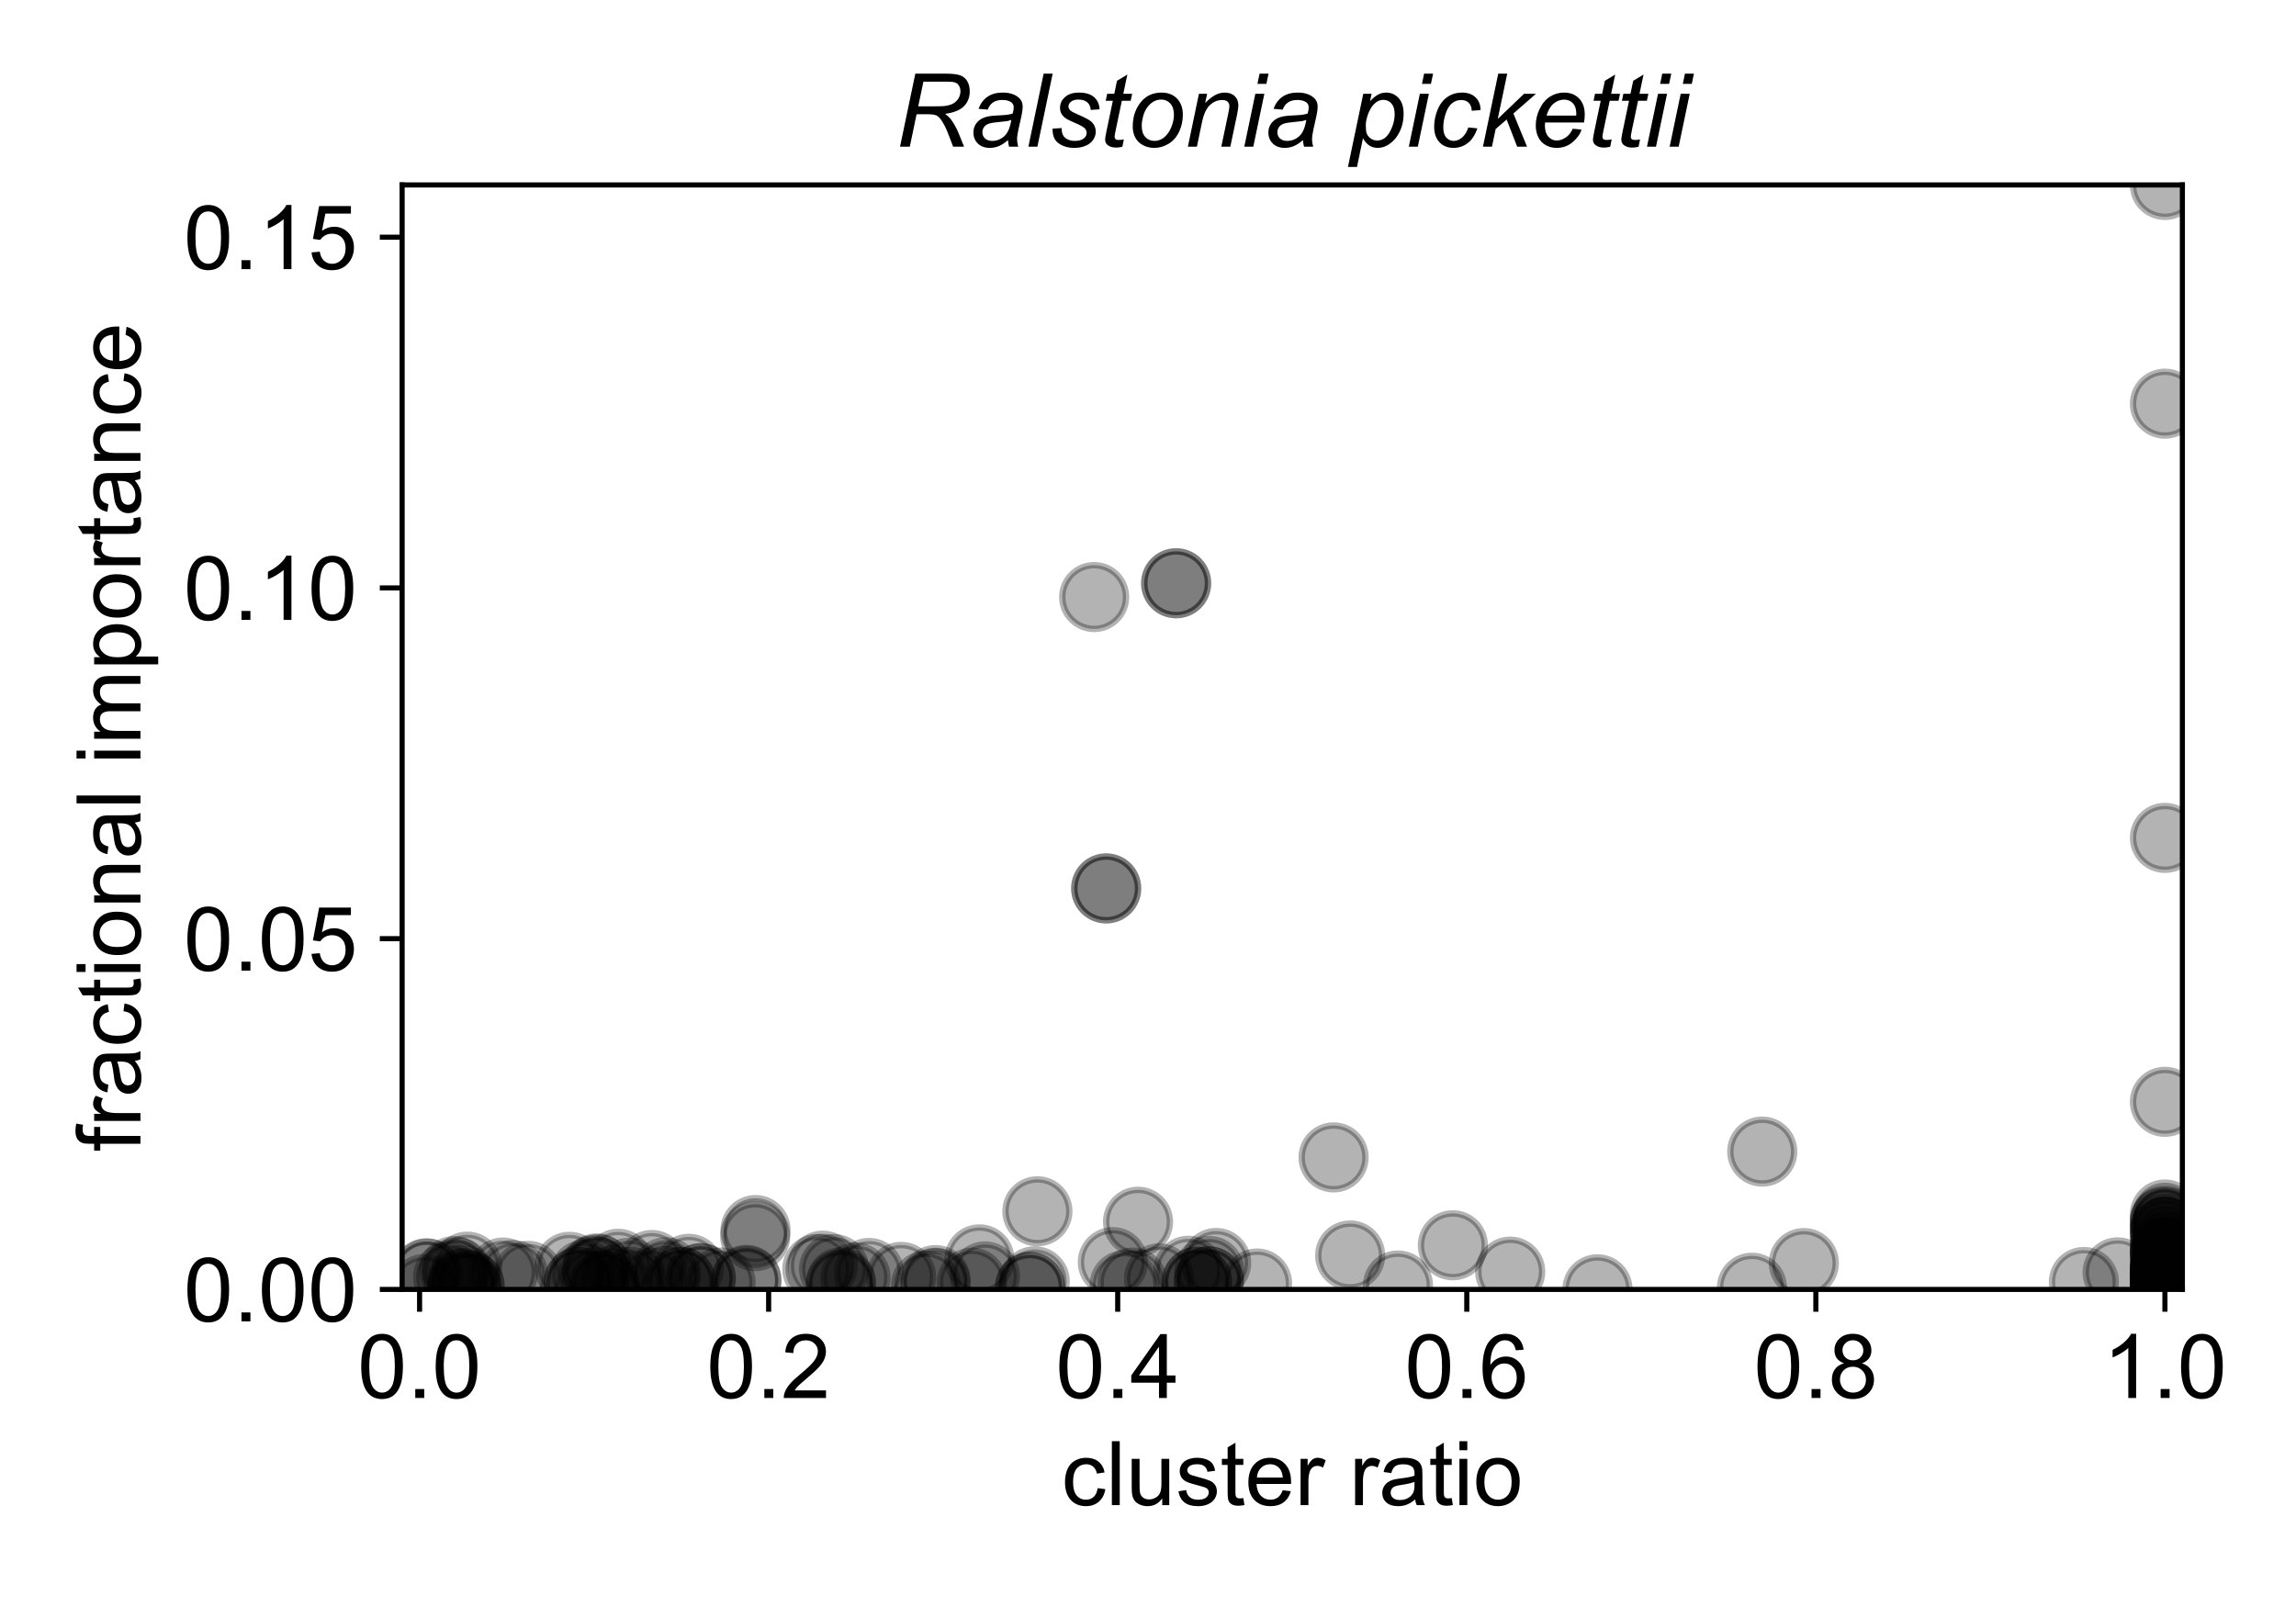 <?xml version="1.0" encoding="utf-8" standalone="no"?>
<!DOCTYPE svg PUBLIC "-//W3C//DTD SVG 1.1//EN"
  "http://www.w3.org/Graphics/SVG/1.1/DTD/svg11.dtd">
<!-- Created with matplotlib (https://matplotlib.org/) -->
<svg height="252pt" version="1.1" viewBox="0 0 360 252" width="360pt" xmlns="http://www.w3.org/2000/svg" xmlns:xlink="http://www.w3.org/1999/xlink">
 <defs>
  <style type="text/css">
*{stroke-linecap:butt;stroke-linejoin:round;}
  </style>
 </defs>
 <g id="figure_1">
  <g id="patch_1">
   <path d="M 0 252 
L 360 252 
L 360 0 
L 0 0 
z
" style="fill:#ffffff;"/>
  </g>
  <g id="axes_1">
   <g id="patch_2">
    <path d="M 63.05 202.2 
L 342.185 202.2 
L 342.185 29.003 
L 63.05 29.003 
z
" style="fill:#ffffff;"/>
   </g>
   <g id="PathCollection_1">
    <defs>
     <path d="M 0 5 
C 1.326 5 2.598 4.473 3.536 3.536 
C 4.473 2.598 5 1.326 5 0 
C 5 -1.326 4.473 -2.598 3.536 -3.536 
C 2.598 -4.473 1.326 -5 0 -5 
C -1.326 -5 -2.598 -4.473 -3.536 -3.536 
C -4.473 -2.598 -5 -1.326 -5 0 
C -5 1.326 -4.473 2.598 -3.536 3.536 
C -2.598 4.473 -1.326 5 0 5 
z
" id="m23c13b1027" style="stroke:#000000;stroke-opacity:0.3;"/>
    </defs>
    <g clip-path="url(#paa37632189)">
     <use style="fill-opacity:0.3;stroke:#000000;stroke-opacity:0.3;" x="339.449" xlink:href="#m23c13b1027" y="196.382"/>
     <use style="fill-opacity:0.3;stroke:#000000;stroke-opacity:0.3;" x="339.449" xlink:href="#m23c13b1027" y="200.712"/>
     <use style="fill-opacity:0.3;stroke:#000000;stroke-opacity:0.3;" x="339.449" xlink:href="#m23c13b1027" y="202.179"/>
     <use style="fill-opacity:0.3;stroke:#000000;stroke-opacity:0.3;" x="118.408" xlink:href="#m23c13b1027" y="193.843"/>
     <use style="fill-opacity:0.3;stroke:#000000;stroke-opacity:0.3;" x="153.568" xlink:href="#m23c13b1027" y="197.487"/>
     <use style="fill-opacity:0.3;stroke:#000000;stroke-opacity:0.3;" x="339.449" xlink:href="#m23c13b1027" y="198.785"/>
     <use style="fill-opacity:0.3;stroke:#000000;stroke-opacity:0.3;" x="90.744" xlink:href="#m23c13b1027" y="201.052"/>
     <use style="fill-opacity:0.3;stroke:#000000;stroke-opacity:0.3;" x="282.832" xlink:href="#m23c13b1027" y="198.071"/>
     <use style="fill-opacity:0.3;stroke:#000000;stroke-opacity:0.3;" x="187.679" xlink:href="#m23c13b1027" y="201.006"/>
     <use style="fill-opacity:0.3;stroke:#000000;stroke-opacity:0.3;" x="186.34" xlink:href="#m23c13b1027" y="199.273"/>
     <use style="fill-opacity:0.3;stroke:#000000;stroke-opacity:0.3;" x="141.292" xlink:href="#m23c13b1027" y="200.241"/>
     <use style="fill-opacity:0.3;stroke:#000000;stroke-opacity:0.3;" x="339.449" xlink:href="#m23c13b1027" y="202.141"/>
     <use style="fill-opacity:0.3;stroke:#000000;stroke-opacity:0.3;" x="162.234" xlink:href="#m23c13b1027" y="200.926"/>
     <use style="fill-opacity:0.3;stroke:#000000;stroke-opacity:0.3;" x="104.409" xlink:href="#m23c13b1027" y="199.503"/>
     <use style="fill-opacity:0.3;stroke:#000000;stroke-opacity:0.3;" x="66.83" xlink:href="#m23c13b1027" y="199.678"/>
     <use style="fill-opacity:0.3;stroke:#000000;stroke-opacity:0.3;" x="98.943" xlink:href="#m23c13b1027" y="201.015"/>
     <use style="fill-opacity:0.3;stroke:#000000;stroke-opacity:0.3;" x="339.449" xlink:href="#m23c13b1027" y="202.18"/>
     <use style="fill-opacity:0.3;stroke:#000000;stroke-opacity:0.3;" x="339.449" xlink:href="#m23c13b1027" y="202.088"/>
     <use style="fill-opacity:0.3;stroke:#000000;stroke-opacity:0.3;" x="339.449" xlink:href="#m23c13b1027" y="201.945"/>
     <use style="fill-opacity:0.3;stroke:#000000;stroke-opacity:0.3;" x="339.449" xlink:href="#m23c13b1027" y="199.063"/>
     <use style="fill-opacity:0.3;stroke:#000000;stroke-opacity:0.3;" x="339.449" xlink:href="#m23c13b1027" y="200.909"/>
     <use style="fill-opacity:0.3;stroke:#000000;stroke-opacity:0.3;" x="339.449" xlink:href="#m23c13b1027" y="201.171"/>
     <use style="fill-opacity:0.3;stroke:#000000;stroke-opacity:0.3;" x="339.449" xlink:href="#m23c13b1027" y="131.392"/>
     <use style="fill-opacity:0.3;stroke:#000000;stroke-opacity:0.3;" x="339.449" xlink:href="#m23c13b1027" y="194.028"/>
     <use style="fill-opacity:0.3;stroke:#000000;stroke-opacity:0.3;" x="339.449" xlink:href="#m23c13b1027" y="202.168"/>
     <use style="fill-opacity:0.3;stroke:#000000;stroke-opacity:0.3;" x="339.449" xlink:href="#m23c13b1027" y="199.151"/>
     <use style="fill-opacity:0.3;stroke:#000000;stroke-opacity:0.3;" x="339.449" xlink:href="#m23c13b1027" y="201.184"/>
     <use style="fill-opacity:0.3;stroke:#000000;stroke-opacity:0.3;" x="339.449" xlink:href="#m23c13b1027" y="201.876"/>
     <use style="fill-opacity:0.3;stroke:#000000;stroke-opacity:0.3;" x="339.449" xlink:href="#m23c13b1027" y="201.713"/>
     <use style="fill-opacity:0.3;stroke:#000000;stroke-opacity:0.3;" x="131.856" xlink:href="#m23c13b1027" y="201.395"/>
     <use style="fill-opacity:0.3;stroke:#000000;stroke-opacity:0.3;" x="211.699" xlink:href="#m23c13b1027" y="196.877"/>
     <use style="fill-opacity:0.3;stroke:#000000;stroke-opacity:0.3;" x="326.739" xlink:href="#m23c13b1027" y="201.036"/>
     <use style="fill-opacity:0.3;stroke:#000000;stroke-opacity:0.3;" x="339.449" xlink:href="#m23c13b1027" y="201.609"/>
     <use style="fill-opacity:0.3;stroke:#000000;stroke-opacity:0.3;" x="94.786" xlink:href="#m23c13b1027" y="201.616"/>
     <use style="fill-opacity:0.3;stroke:#000000;stroke-opacity:0.3;" x="162.661" xlink:href="#m23c13b1027" y="189.947"/>
     <use style="fill-opacity:0.3;stroke:#000000;stroke-opacity:0.3;" x="209.1" xlink:href="#m23c13b1027" y="181.496"/>
     <use style="fill-opacity:0.3;stroke:#000000;stroke-opacity:0.3;" x="339.449" xlink:href="#m23c13b1027" y="63.3"/>
     <use style="fill-opacity:0.3;stroke:#000000;stroke-opacity:0.3;" x="339.449" xlink:href="#m23c13b1027" y="29.003"/>
     <use style="fill-opacity:0.3;stroke:#000000;stroke-opacity:0.3;" x="339.449" xlink:href="#m23c13b1027" y="201.844"/>
     <use style="fill-opacity:0.3;stroke:#000000;stroke-opacity:0.3;" x="173.441" xlink:href="#m23c13b1027" y="139.316"/>
     <use style="fill-opacity:0.3;stroke:#000000;stroke-opacity:0.3;" x="339.449" xlink:href="#m23c13b1027" y="191.582"/>
     <use style="fill-opacity:0.3;stroke:#000000;stroke-opacity:0.3;" x="339.449" xlink:href="#m23c13b1027" y="202.026"/>
     <use style="fill-opacity:0.3;stroke:#000000;stroke-opacity:0.3;" x="82.809" xlink:href="#m23c13b1027" y="200.073"/>
     <use style="fill-opacity:0.3;stroke:#000000;stroke-opacity:0.3;" x="134.137" xlink:href="#m23c13b1027" y="200.317"/>
     <use style="fill-opacity:0.3;stroke:#000000;stroke-opacity:0.3;" x="102.2" xlink:href="#m23c13b1027" y="198.371"/>
     <use style="fill-opacity:0.3;stroke:#000000;stroke-opacity:0.3;" x="339.449" xlink:href="#m23c13b1027" y="201.609"/>
     <use style="fill-opacity:0.3;stroke:#000000;stroke-opacity:0.3;" x="181.732" xlink:href="#m23c13b1027" y="200.468"/>
     <use style="fill-opacity:0.3;stroke:#000000;stroke-opacity:0.3;" x="154.444" xlink:href="#m23c13b1027" y="200.154"/>
     <use style="fill-opacity:0.3;stroke:#000000;stroke-opacity:0.3;" x="131.856" xlink:href="#m23c13b1027" y="201.091"/>
     <use style="fill-opacity:0.3;stroke:#000000;stroke-opacity:0.3;" x="128.149" xlink:href="#m23c13b1027" y="198.997"/>
     <use style="fill-opacity:0.3;stroke:#000000;stroke-opacity:0.3;" x="66.537" xlink:href="#m23c13b1027" y="202.147"/>
     <use style="fill-opacity:0.3;stroke:#000000;stroke-opacity:0.3;" x="339.449" xlink:href="#m23c13b1027" y="190.453"/>
     <use style="fill-opacity:0.3;stroke:#000000;stroke-opacity:0.3;" x="339.449" xlink:href="#m23c13b1027" y="193.165"/>
     <use style="fill-opacity:0.3;stroke:#000000;stroke-opacity:0.3;" x="339.449" xlink:href="#m23c13b1027" y="202.156"/>
     <use style="fill-opacity:0.3;stroke:#000000;stroke-opacity:0.3;" x="339.449" xlink:href="#m23c13b1027" y="202.2"/>
     <use style="fill-opacity:0.3;stroke:#000000;stroke-opacity:0.3;" x="339.449" xlink:href="#m23c13b1027" y="202.2"/>
     <use style="fill-opacity:0.3;stroke:#000000;stroke-opacity:0.3;" x="184.411" xlink:href="#m23c13b1027" y="91.463"/>
     <use style="fill-opacity:0.3;stroke:#000000;stroke-opacity:0.3;" x="339.449" xlink:href="#m23c13b1027" y="201.954"/>
     <use style="fill-opacity:0.3;stroke:#000000;stroke-opacity:0.3;" x="339.449" xlink:href="#m23c13b1027" y="172.779"/>
     <use style="fill-opacity:0.3;stroke:#000000;stroke-opacity:0.3;" x="73.262" xlink:href="#m23c13b1027" y="198.629"/>
     <use style="fill-opacity:0.3;stroke:#000000;stroke-opacity:0.3;" x="173.441" xlink:href="#m23c13b1027" y="139.316"/>
     <use style="fill-opacity:0.3;stroke:#000000;stroke-opacity:0.3;" x="339.449" xlink:href="#m23c13b1027" y="199.585"/>
     <use style="fill-opacity:0.3;stroke:#000000;stroke-opacity:0.3;" x="70.261" xlink:href="#m23c13b1027" y="200.213"/>
     <use style="fill-opacity:0.3;stroke:#000000;stroke-opacity:0.3;" x="339.449" xlink:href="#m23c13b1027" y="202.156"/>
     <use style="fill-opacity:0.3;stroke:#000000;stroke-opacity:0.3;" x="72.544" xlink:href="#m23c13b1027" y="201.289"/>
     <use style="fill-opacity:0.3;stroke:#000000;stroke-opacity:0.3;" x="339.449" xlink:href="#m23c13b1027" y="202.153"/>
     <use style="fill-opacity:0.3;stroke:#000000;stroke-opacity:0.3;" x="66.983" xlink:href="#m23c13b1027" y="199.707"/>
     <use style="fill-opacity:0.3;stroke:#000000;stroke-opacity:0.3;" x="117.028" xlink:href="#m23c13b1027" y="200.702"/>
     <use style="fill-opacity:0.3;stroke:#000000;stroke-opacity:0.3;" x="91.608" xlink:href="#m23c13b1027" y="199.895"/>
     <use style="fill-opacity:0.3;stroke:#000000;stroke-opacity:0.3;" x="339.449" xlink:href="#m23c13b1027" y="201.954"/>
     <use style="fill-opacity:0.3;stroke:#000000;stroke-opacity:0.3;" x="332.035" xlink:href="#m23c13b1027" y="199.526"/>
     <use style="fill-opacity:0.3;stroke:#000000;stroke-opacity:0.3;" x="339.449" xlink:href="#m23c13b1027" y="200.694"/>
     <use style="fill-opacity:0.3;stroke:#000000;stroke-opacity:0.3;" x="93.075" xlink:href="#m23c13b1027" y="201.151"/>
     <use style="fill-opacity:0.3;stroke:#000000;stroke-opacity:0.3;" x="146.684" xlink:href="#m23c13b1027" y="200.735"/>
     <use style="fill-opacity:0.3;stroke:#000000;stroke-opacity:0.3;" x="104.318" xlink:href="#m23c13b1027" y="200.366"/>
     <use style="fill-opacity:0.3;stroke:#000000;stroke-opacity:0.3;" x="339.449" xlink:href="#m23c13b1027" y="200.639"/>
     <use style="fill-opacity:0.3;stroke:#000000;stroke-opacity:0.3;" x="339.449" xlink:href="#m23c13b1027" y="201.002"/>
     <use style="fill-opacity:0.3;stroke:#000000;stroke-opacity:0.3;" x="339.449" xlink:href="#m23c13b1027" y="201.884"/>
     <use style="fill-opacity:0.3;stroke:#000000;stroke-opacity:0.3;" x="145.194" xlink:href="#m23c13b1027" y="201.591"/>
     <use style="fill-opacity:0.3;stroke:#000000;stroke-opacity:0.3;" x="339.449" xlink:href="#m23c13b1027" y="202.189"/>
     <use style="fill-opacity:0.3;stroke:#000000;stroke-opacity:0.3;" x="339.449" xlink:href="#m23c13b1027" y="200.439"/>
     <use style="fill-opacity:0.3;stroke:#000000;stroke-opacity:0.3;" x="98.68" xlink:href="#m23c13b1027" y="199.573"/>
     <use style="fill-opacity:0.3;stroke:#000000;stroke-opacity:0.3;" x="339.449" xlink:href="#m23c13b1027" y="200.119"/>
     <use style="fill-opacity:0.3;stroke:#000000;stroke-opacity:0.3;" x="339.449" xlink:href="#m23c13b1027" y="201.84"/>
     <use style="fill-opacity:0.3;stroke:#000000;stroke-opacity:0.3;" x="197.099" xlink:href="#m23c13b1027" y="201.275"/>
     <use style="fill-opacity:0.3;stroke:#000000;stroke-opacity:0.3;" x="339.449" xlink:href="#m23c13b1027" y="201.751"/>
     <use style="fill-opacity:0.3;stroke:#000000;stroke-opacity:0.3;" x="152.389" xlink:href="#m23c13b1027" y="201.14"/>
     <use style="fill-opacity:0.3;stroke:#000000;stroke-opacity:0.3;" x="339.449" xlink:href="#m23c13b1027" y="201.825"/>
     <use style="fill-opacity:0.3;stroke:#000000;stroke-opacity:0.3;" x="106.762" xlink:href="#m23c13b1027" y="201.024"/>
     <use style="fill-opacity:0.3;stroke:#000000;stroke-opacity:0.3;" x="339.449" xlink:href="#m23c13b1027" y="192.66"/>
     <use style="fill-opacity:0.3;stroke:#000000;stroke-opacity:0.3;" x="339.449" xlink:href="#m23c13b1027" y="202.174"/>
     <use style="fill-opacity:0.3;stroke:#000000;stroke-opacity:0.3;" x="161.512" xlink:href="#m23c13b1027" y="201.799"/>
     <use style="fill-opacity:0.3;stroke:#000000;stroke-opacity:0.3;" x="189.544" xlink:href="#m23c13b1027" y="200.937"/>
     <use style="fill-opacity:0.3;stroke:#000000;stroke-opacity:0.3;" x="339.449" xlink:href="#m23c13b1027" y="197.115"/>
     <use style="fill-opacity:0.3;stroke:#000000;stroke-opacity:0.3;" x="339.449" xlink:href="#m23c13b1027" y="201.354"/>
     <use style="fill-opacity:0.3;stroke:#000000;stroke-opacity:0.3;" x="339.449" xlink:href="#m23c13b1027" y="200.185"/>
     <use style="fill-opacity:0.3;stroke:#000000;stroke-opacity:0.3;" x="339.449" xlink:href="#m23c13b1027" y="201.323"/>
     <use style="fill-opacity:0.3;stroke:#000000;stroke-opacity:0.3;" x="90.744" xlink:href="#m23c13b1027" y="201.052"/>
     <use style="fill-opacity:0.3;stroke:#000000;stroke-opacity:0.3;" x="339.449" xlink:href="#m23c13b1027" y="195.589"/>
     <use style="fill-opacity:0.3;stroke:#000000;stroke-opacity:0.3;" x="73.626" xlink:href="#m23c13b1027" y="201.649"/>
     <use style="fill-opacity:0.3;stroke:#000000;stroke-opacity:0.3;" x="187.679" xlink:href="#m23c13b1027" y="201.006"/>
     <use style="fill-opacity:0.3;stroke:#000000;stroke-opacity:0.3;" x="71.613" xlink:href="#m23c13b1027" y="199.505"/>
     <use style="fill-opacity:0.3;stroke:#000000;stroke-opacity:0.3;" x="276.31" xlink:href="#m23c13b1027" y="180.586"/>
     <use style="fill-opacity:0.3;stroke:#000000;stroke-opacity:0.3;" x="107.992" xlink:href="#m23c13b1027" y="198.968"/>
     <use style="fill-opacity:0.3;stroke:#000000;stroke-opacity:0.3;" x="171.558" xlink:href="#m23c13b1027" y="93.627"/>
     <use style="fill-opacity:0.3;stroke:#000000;stroke-opacity:0.3;" x="72.544" xlink:href="#m23c13b1027" y="201.544"/>
     <use style="fill-opacity:0.3;stroke:#000000;stroke-opacity:0.3;" x="177.57" xlink:href="#m23c13b1027" y="201.128"/>
     <use style="fill-opacity:0.3;stroke:#000000;stroke-opacity:0.3;" x="72.544" xlink:href="#m23c13b1027" y="201.909"/>
     <use style="fill-opacity:0.3;stroke:#000000;stroke-opacity:0.3;" x="339.449" xlink:href="#m23c13b1027" y="201.618"/>
     <use style="fill-opacity:0.3;stroke:#000000;stroke-opacity:0.3;" x="339.449" xlink:href="#m23c13b1027" y="202.09"/>
     <use style="fill-opacity:0.3;stroke:#000000;stroke-opacity:0.3;" x="129.006" xlink:href="#m23c13b1027" y="198.472"/>
     <use style="fill-opacity:0.3;stroke:#000000;stroke-opacity:0.3;" x="96.928" xlink:href="#m23c13b1027" y="198.179"/>
     <use style="fill-opacity:0.3;stroke:#000000;stroke-opacity:0.3;" x="93.536" xlink:href="#m23c13b1027" y="198.898"/>
     <use style="fill-opacity:0.3;stroke:#000000;stroke-opacity:0.3;" x="130.774" xlink:href="#m23c13b1027" y="199.014"/>
     <use style="fill-opacity:0.3;stroke:#000000;stroke-opacity:0.3;" x="339.449" xlink:href="#m23c13b1027" y="202.162"/>
     <use style="fill-opacity:0.3;stroke:#000000;stroke-opacity:0.3;" x="71.206" xlink:href="#m23c13b1027" y="199.319"/>
     <use style="fill-opacity:0.3;stroke:#000000;stroke-opacity:0.3;" x="339.449" xlink:href="#m23c13b1027" y="201.167"/>
     <use style="fill-opacity:0.3;stroke:#000000;stroke-opacity:0.3;" x="339.449" xlink:href="#m23c13b1027" y="202.2"/>
     <use style="fill-opacity:0.3;stroke:#000000;stroke-opacity:0.3;" x="339.449" xlink:href="#m23c13b1027" y="202.106"/>
     <use style="fill-opacity:0.3;stroke:#000000;stroke-opacity:0.3;" x="339.449" xlink:href="#m23c13b1027" y="202.2"/>
     <use style="fill-opacity:0.3;stroke:#000000;stroke-opacity:0.3;" x="339.449" xlink:href="#m23c13b1027" y="199.201"/>
     <use style="fill-opacity:0.3;stroke:#000000;stroke-opacity:0.3;" x="339.449" xlink:href="#m23c13b1027" y="202.2"/>
     <use style="fill-opacity:0.3;stroke:#000000;stroke-opacity:0.3;" x="73.626" xlink:href="#m23c13b1027" y="201.649"/>
     <use style="fill-opacity:0.3;stroke:#000000;stroke-opacity:0.3;" x="339.449" xlink:href="#m23c13b1027" y="202.156"/>
     <use style="fill-opacity:0.3;stroke:#000000;stroke-opacity:0.3;" x="339.449" xlink:href="#m23c13b1027" y="196.382"/>
     <use style="fill-opacity:0.3;stroke:#000000;stroke-opacity:0.3;" x="190.687" xlink:href="#m23c13b1027" y="198.055"/>
     <use style="fill-opacity:0.3;stroke:#000000;stroke-opacity:0.3;" x="339.449" xlink:href="#m23c13b1027" y="201.044"/>
     <use style="fill-opacity:0.3;stroke:#000000;stroke-opacity:0.3;" x="78.866" xlink:href="#m23c13b1027" y="199.554"/>
     <use style="fill-opacity:0.3;stroke:#000000;stroke-opacity:0.3;" x="339.449" xlink:href="#m23c13b1027" y="202.134"/>
     <use style="fill-opacity:0.3;stroke:#000000;stroke-opacity:0.3;" x="227.802" xlink:href="#m23c13b1027" y="195.278"/>
     <use style="fill-opacity:0.3;stroke:#000000;stroke-opacity:0.3;" x="339.449" xlink:href="#m23c13b1027" y="201.266"/>
     <use style="fill-opacity:0.3;stroke:#000000;stroke-opacity:0.3;" x="102.2" xlink:href="#m23c13b1027" y="201.126"/>
     <use style="fill-opacity:0.3;stroke:#000000;stroke-opacity:0.3;" x="339.449" xlink:href="#m23c13b1027" y="201.805"/>
     <use style="fill-opacity:0.3;stroke:#000000;stroke-opacity:0.3;" x="339.449" xlink:href="#m23c13b1027" y="201.321"/>
     <use style="fill-opacity:0.3;stroke:#000000;stroke-opacity:0.3;" x="339.449" xlink:href="#m23c13b1027" y="202.01"/>
     <use style="fill-opacity:0.3;stroke:#000000;stroke-opacity:0.3;" x="339.449" xlink:href="#m23c13b1027" y="197.392"/>
     <use style="fill-opacity:0.3;stroke:#000000;stroke-opacity:0.3;" x="339.449" xlink:href="#m23c13b1027" y="200.279"/>
     <use style="fill-opacity:0.3;stroke:#000000;stroke-opacity:0.3;" x="339.449" xlink:href="#m23c13b1027" y="201.889"/>
     <use style="fill-opacity:0.3;stroke:#000000;stroke-opacity:0.3;" x="339.449" xlink:href="#m23c13b1027" y="202.169"/>
     <use style="fill-opacity:0.3;stroke:#000000;stroke-opacity:0.3;" x="184.411" xlink:href="#m23c13b1027" y="91.463"/>
     <use style="fill-opacity:0.3;stroke:#000000;stroke-opacity:0.3;" x="146.684" xlink:href="#m23c13b1027" y="201.153"/>
     <use style="fill-opacity:0.3;stroke:#000000;stroke-opacity:0.3;" x="274.697" xlink:href="#m23c13b1027" y="201.934"/>
     <use style="fill-opacity:0.3;stroke:#000000;stroke-opacity:0.3;" x="339.449" xlink:href="#m23c13b1027" y="194.753"/>
     <use style="fill-opacity:0.3;stroke:#000000;stroke-opacity:0.3;" x="339.449" xlink:href="#m23c13b1027" y="200.777"/>
     <use style="fill-opacity:0.3;stroke:#000000;stroke-opacity:0.3;" x="339.449" xlink:href="#m23c13b1027" y="198.535"/>
     <use style="fill-opacity:0.3;stroke:#000000;stroke-opacity:0.3;" x="339.449" xlink:href="#m23c13b1027" y="201.758"/>
     <use style="fill-opacity:0.3;stroke:#000000;stroke-opacity:0.3;" x="112.984" xlink:href="#m23c13b1027" y="201.117"/>
     <use style="fill-opacity:0.3;stroke:#000000;stroke-opacity:0.3;" x="106.762" xlink:href="#m23c13b1027" y="201.024"/>
     <use style="fill-opacity:0.3;stroke:#000000;stroke-opacity:0.3;" x="219.196" xlink:href="#m23c13b1027" y="201.587"/>
     <use style="fill-opacity:0.3;stroke:#000000;stroke-opacity:0.3;" x="118.463" xlink:href="#m23c13b1027" y="192.896"/>
     <use style="fill-opacity:0.3;stroke:#000000;stroke-opacity:0.3;" x="189.544" xlink:href="#m23c13b1027" y="200.937"/>
     <use style="fill-opacity:0.3;stroke:#000000;stroke-opacity:0.3;" x="161.512" xlink:href="#m23c13b1027" y="201.799"/>
     <use style="fill-opacity:0.3;stroke:#000000;stroke-opacity:0.3;" x="94.786" xlink:href="#m23c13b1027" y="201.616"/>
     <use style="fill-opacity:0.3;stroke:#000000;stroke-opacity:0.3;" x="339.449" xlink:href="#m23c13b1027" y="202.16"/>
     <use style="fill-opacity:0.3;stroke:#000000;stroke-opacity:0.3;" x="339.449" xlink:href="#m23c13b1027" y="196.529"/>
     <use style="fill-opacity:0.3;stroke:#000000;stroke-opacity:0.3;" x="136.263" xlink:href="#m23c13b1027" y="199.618"/>
     <use style="fill-opacity:0.3;stroke:#000000;stroke-opacity:0.3;" x="339.449" xlink:href="#m23c13b1027" y="195.844"/>
     <use style="fill-opacity:0.3;stroke:#000000;stroke-opacity:0.3;" x="339.449" xlink:href="#m23c13b1027" y="191.582"/>
     <use style="fill-opacity:0.3;stroke:#000000;stroke-opacity:0.3;" x="339.449" xlink:href="#m23c13b1027" y="198.323"/>
     <use style="fill-opacity:0.3;stroke:#000000;stroke-opacity:0.3;" x="339.449" xlink:href="#m23c13b1027" y="202.103"/>
     <use style="fill-opacity:0.3;stroke:#000000;stroke-opacity:0.3;" x="339.449" xlink:href="#m23c13b1027" y="202.139"/>
     <use style="fill-opacity:0.3;stroke:#000000;stroke-opacity:0.3;" x="339.449" xlink:href="#m23c13b1027" y="193.218"/>
     <use style="fill-opacity:0.3;stroke:#000000;stroke-opacity:0.3;" x="339.449" xlink:href="#m23c13b1027" y="199.12"/>
     <use style="fill-opacity:0.3;stroke:#000000;stroke-opacity:0.3;" x="339.449" xlink:href="#m23c13b1027" y="202.139"/>
     <use style="fill-opacity:0.3;stroke:#000000;stroke-opacity:0.3;" x="339.449" xlink:href="#m23c13b1027" y="201.45"/>
     <use style="fill-opacity:0.3;stroke:#000000;stroke-opacity:0.3;" x="339.449" xlink:href="#m23c13b1027" y="202.195"/>
     <use style="fill-opacity:0.3;stroke:#000000;stroke-opacity:0.3;" x="80.487" xlink:href="#m23c13b1027" y="199.944"/>
     <use style="fill-opacity:0.3;stroke:#000000;stroke-opacity:0.3;" x="117.028" xlink:href="#m23c13b1027" y="200.859"/>
     <use style="fill-opacity:0.3;stroke:#000000;stroke-opacity:0.3;" x="174.487" xlink:href="#m23c13b1027" y="197.918"/>
     <use style="fill-opacity:0.3;stroke:#000000;stroke-opacity:0.3;" x="176.34" xlink:href="#m23c13b1027" y="201.521"/>
     <use style="fill-opacity:0.3;stroke:#000000;stroke-opacity:0.3;" x="339.449" xlink:href="#m23c13b1027" y="201.653"/>
     <use style="fill-opacity:0.3;stroke:#000000;stroke-opacity:0.3;" x="236.793" xlink:href="#m23c13b1027" y="199.412"/>
     <use style="fill-opacity:0.3;stroke:#000000;stroke-opacity:0.3;" x="96.27" xlink:href="#m23c13b1027" y="200.729"/>
     <use style="fill-opacity:0.3;stroke:#000000;stroke-opacity:0.3;" x="339.449" xlink:href="#m23c13b1027" y="199.295"/>
     <use style="fill-opacity:0.3;stroke:#000000;stroke-opacity:0.3;" x="339.449" xlink:href="#m23c13b1027" y="201.266"/>
     <use style="fill-opacity:0.3;stroke:#000000;stroke-opacity:0.3;" x="339.449" xlink:href="#m23c13b1027" y="191.369"/>
     <use style="fill-opacity:0.3;stroke:#000000;stroke-opacity:0.3;" x="339.449" xlink:href="#m23c13b1027" y="202.103"/>
     <use style="fill-opacity:0.3;stroke:#000000;stroke-opacity:0.3;" x="89.291" xlink:href="#m23c13b1027" y="198.656"/>
     <use style="fill-opacity:0.3;stroke:#000000;stroke-opacity:0.3;" x="93.782" xlink:href="#m23c13b1027" y="199.032"/>
     <use style="fill-opacity:0.3;stroke:#000000;stroke-opacity:0.3;" x="339.449" xlink:href="#m23c13b1027" y="192.66"/>
     <use style="fill-opacity:0.3;stroke:#000000;stroke-opacity:0.3;" x="339.449" xlink:href="#m23c13b1027" y="201.266"/>
     <use style="fill-opacity:0.3;stroke:#000000;stroke-opacity:0.3;" x="93.075" xlink:href="#m23c13b1027" y="199.209"/>
     <use style="fill-opacity:0.3;stroke:#000000;stroke-opacity:0.3;" x="72.544" xlink:href="#m23c13b1027" y="200.715"/>
     <use style="fill-opacity:0.3;stroke:#000000;stroke-opacity:0.3;" x="339.449" xlink:href="#m23c13b1027" y="202.192"/>
     <use style="fill-opacity:0.3;stroke:#000000;stroke-opacity:0.3;" x="189.607" xlink:href="#m23c13b1027" y="199.306"/>
     <use style="fill-opacity:0.3;stroke:#000000;stroke-opacity:0.3;" x="250.48" xlink:href="#m23c13b1027" y="202.182"/>
     <use style="fill-opacity:0.3;stroke:#000000;stroke-opacity:0.3;" x="109.875" xlink:href="#m23c13b1027" y="200.441"/>
     <use style="fill-opacity:0.3;stroke:#000000;stroke-opacity:0.3;" x="109.875" xlink:href="#m23c13b1027" y="200.441"/>
     <use style="fill-opacity:0.3;stroke:#000000;stroke-opacity:0.3;" x="178.439" xlink:href="#m23c13b1027" y="191.588"/>
     <use style="fill-opacity:0.3;stroke:#000000;stroke-opacity:0.3;" x="339.449" xlink:href="#m23c13b1027" y="202.122"/>
    </g>
   </g>
   <g id="matplotlib.axis_1">
    <g id="xtick_1">
     <g id="line2d_1">
      <defs>
       <path d="M 0 0 
L 0 3.5 
" id="m64e70fc259" style="stroke:#000000;stroke-width:0.8;"/>
      </defs>
      <g>
       <use style="stroke:#000000;stroke-width:0.8;" x="65.787" xlink:href="#m64e70fc259" y="202.2"/>
      </g>
     </g>
     <g id="text_1">
      <!-- 0.0 -->
      <defs>
       <path d="M 4.156 35.297 
Q 4.156 48 6.766 55.734 
Q 9.375 63.484 14.516 67.672 
Q 19.672 71.875 27.484 71.875 
Q 33.25 71.875 37.594 69.547 
Q 41.938 67.234 44.766 62.859 
Q 47.609 58.5 49.219 52.219 
Q 50.828 45.953 50.828 35.297 
Q 50.828 22.703 48.234 14.969 
Q 45.656 7.234 40.5 3 
Q 35.359 -1.219 27.484 -1.219 
Q 17.141 -1.219 11.234 6.203 
Q 4.156 15.141 4.156 35.297 
z
M 13.188 35.297 
Q 13.188 17.672 17.312 11.828 
Q 21.438 6 27.484 6 
Q 33.547 6 37.672 11.859 
Q 41.797 17.719 41.797 35.297 
Q 41.797 52.984 37.672 58.781 
Q 33.547 64.594 27.391 64.594 
Q 21.344 64.594 17.719 59.469 
Q 13.188 52.938 13.188 35.297 
z
" id="ArialMT-48"/>
       <path d="M 9.078 0 
L 9.078 10.016 
L 19.094 10.016 
L 19.094 0 
z
" id="ArialMT-46"/>
      </defs>
      <g transform="translate(56.057 219.221)scale(0.14 -0.14)">
       <use xlink:href="#ArialMT-48"/>
       <use x="55.615" xlink:href="#ArialMT-46"/>
       <use x="83.398" xlink:href="#ArialMT-48"/>
      </g>
     </g>
    </g>
    <g id="xtick_2">
     <g id="line2d_2">
      <g>
       <use style="stroke:#000000;stroke-width:0.8;" x="120.519" xlink:href="#m64e70fc259" y="202.2"/>
      </g>
     </g>
     <g id="text_2">
      <!-- 0.2 -->
      <defs>
       <path d="M 50.344 8.453 
L 50.344 0 
L 3.031 0 
Q 2.938 3.172 4.047 6.109 
Q 5.859 10.938 9.828 15.625 
Q 13.812 20.312 21.344 26.469 
Q 33.016 36.031 37.109 41.625 
Q 41.219 47.219 41.219 52.203 
Q 41.219 57.422 37.469 61 
Q 33.734 64.594 27.734 64.594 
Q 21.391 64.594 17.578 60.781 
Q 13.766 56.984 13.719 50.25 
L 4.688 51.172 
Q 5.609 61.281 11.656 66.578 
Q 17.719 71.875 27.938 71.875 
Q 38.234 71.875 44.234 66.156 
Q 50.25 60.453 50.25 52 
Q 50.25 47.703 48.484 43.547 
Q 46.734 39.406 42.656 34.812 
Q 38.578 30.219 29.109 22.219 
Q 21.188 15.578 18.938 13.203 
Q 16.703 10.844 15.234 8.453 
z
" id="ArialMT-50"/>
      </defs>
      <g transform="translate(110.789 219.221)scale(0.14 -0.14)">
       <use xlink:href="#ArialMT-48"/>
       <use x="55.615" xlink:href="#ArialMT-46"/>
       <use x="83.398" xlink:href="#ArialMT-50"/>
      </g>
     </g>
    </g>
    <g id="xtick_3">
     <g id="line2d_3">
      <g>
       <use style="stroke:#000000;stroke-width:0.8;" x="175.251" xlink:href="#m64e70fc259" y="202.2"/>
      </g>
     </g>
     <g id="text_3">
      <!-- 0.4 -->
      <defs>
       <path d="M 32.328 0 
L 32.328 17.141 
L 1.266 17.141 
L 1.266 25.203 
L 33.938 71.578 
L 41.109 71.578 
L 41.109 25.203 
L 50.781 25.203 
L 50.781 17.141 
L 41.109 17.141 
L 41.109 0 
z
M 32.328 25.203 
L 32.328 57.469 
L 9.906 25.203 
z
" id="ArialMT-52"/>
      </defs>
      <g transform="translate(165.521 219.221)scale(0.14 -0.14)">
       <use xlink:href="#ArialMT-48"/>
       <use x="55.615" xlink:href="#ArialMT-46"/>
       <use x="83.398" xlink:href="#ArialMT-52"/>
      </g>
     </g>
    </g>
    <g id="xtick_4">
     <g id="line2d_4">
      <g>
       <use style="stroke:#000000;stroke-width:0.8;" x="229.984" xlink:href="#m64e70fc259" y="202.2"/>
      </g>
     </g>
     <g id="text_4">
      <!-- 0.6 -->
      <defs>
       <path d="M 49.75 54.047 
L 41.016 53.375 
Q 39.844 58.547 37.703 60.891 
Q 34.125 64.656 28.906 64.656 
Q 24.703 64.656 21.531 62.312 
Q 17.391 59.281 14.984 53.469 
Q 12.594 47.656 12.5 36.922 
Q 15.672 41.75 20.266 44.094 
Q 24.859 46.438 29.891 46.438 
Q 38.672 46.438 44.844 39.969 
Q 51.031 33.5 51.031 23.25 
Q 51.031 16.5 48.125 10.719 
Q 45.219 4.938 40.141 1.859 
Q 35.062 -1.219 28.609 -1.219 
Q 17.625 -1.219 10.688 6.859 
Q 3.766 14.938 3.766 33.5 
Q 3.766 54.25 11.422 63.672 
Q 18.109 71.875 29.438 71.875 
Q 37.891 71.875 43.281 67.141 
Q 48.688 62.406 49.75 54.047 
z
M 13.875 23.188 
Q 13.875 18.656 15.797 14.5 
Q 17.719 10.359 21.188 8.172 
Q 24.656 6 28.469 6 
Q 34.031 6 38.031 10.484 
Q 42.047 14.984 42.047 22.703 
Q 42.047 30.125 38.078 34.391 
Q 34.125 38.672 28.125 38.672 
Q 22.172 38.672 18.016 34.391 
Q 13.875 30.125 13.875 23.188 
z
" id="ArialMT-54"/>
      </defs>
      <g transform="translate(220.254 219.221)scale(0.14 -0.14)">
       <use xlink:href="#ArialMT-48"/>
       <use x="55.615" xlink:href="#ArialMT-46"/>
       <use x="83.398" xlink:href="#ArialMT-54"/>
      </g>
     </g>
    </g>
    <g id="xtick_5">
     <g id="line2d_5">
      <g>
       <use style="stroke:#000000;stroke-width:0.8;" x="284.716" xlink:href="#m64e70fc259" y="202.2"/>
      </g>
     </g>
     <g id="text_5">
      <!-- 0.8 -->
      <defs>
       <path d="M 17.672 38.812 
Q 12.203 40.828 9.562 44.531 
Q 6.938 48.25 6.938 53.422 
Q 6.938 61.234 12.547 66.547 
Q 18.172 71.875 27.484 71.875 
Q 36.859 71.875 42.578 66.422 
Q 48.297 60.984 48.297 53.172 
Q 48.297 48.188 45.672 44.5 
Q 43.062 40.828 37.75 38.812 
Q 44.344 36.672 47.781 31.875 
Q 51.219 27.094 51.219 20.453 
Q 51.219 11.281 44.719 5.031 
Q 38.234 -1.219 27.641 -1.219 
Q 17.047 -1.219 10.547 5.047 
Q 4.047 11.328 4.047 20.703 
Q 4.047 27.688 7.594 32.391 
Q 11.141 37.109 17.672 38.812 
z
M 15.922 53.719 
Q 15.922 48.641 19.188 45.406 
Q 22.469 42.188 27.688 42.188 
Q 32.766 42.188 36.016 45.375 
Q 39.266 48.578 39.266 53.219 
Q 39.266 58.062 35.906 61.359 
Q 32.562 64.656 27.594 64.656 
Q 22.562 64.656 19.234 61.422 
Q 15.922 58.203 15.922 53.719 
z
M 13.094 20.656 
Q 13.094 16.891 14.875 13.375 
Q 16.656 9.859 20.172 7.922 
Q 23.688 6 27.734 6 
Q 34.031 6 38.125 10.047 
Q 42.234 14.109 42.234 20.359 
Q 42.234 26.703 38.016 30.859 
Q 33.797 35.016 27.438 35.016 
Q 21.234 35.016 17.156 30.906 
Q 13.094 26.812 13.094 20.656 
z
" id="ArialMT-56"/>
      </defs>
      <g transform="translate(274.986 219.221)scale(0.14 -0.14)">
       <use xlink:href="#ArialMT-48"/>
       <use x="55.615" xlink:href="#ArialMT-46"/>
       <use x="83.398" xlink:href="#ArialMT-56"/>
      </g>
     </g>
    </g>
    <g id="xtick_6">
     <g id="line2d_6">
      <g>
       <use style="stroke:#000000;stroke-width:0.8;" x="339.449" xlink:href="#m64e70fc259" y="202.2"/>
      </g>
     </g>
     <g id="text_6">
      <!-- 1.0 -->
      <defs>
       <path d="M 37.25 0 
L 28.469 0 
L 28.469 56 
Q 25.297 52.984 20.141 49.953 
Q 14.984 46.922 10.891 45.406 
L 10.891 53.906 
Q 18.266 57.375 23.781 62.297 
Q 29.297 67.234 31.594 71.875 
L 37.25 71.875 
z
" id="ArialMT-49"/>
      </defs>
      <g transform="translate(329.719 219.221)scale(0.14 -0.14)">
       <use xlink:href="#ArialMT-49"/>
       <use x="55.615" xlink:href="#ArialMT-46"/>
       <use x="83.398" xlink:href="#ArialMT-48"/>
      </g>
     </g>
    </g>
    <g id="text_7">
     <!-- cluster ratio -->
     <defs>
      <path d="M 40.438 19 
L 49.078 17.875 
Q 47.656 8.938 41.812 3.875 
Q 35.984 -1.172 27.484 -1.172 
Q 16.844 -1.172 10.375 5.781 
Q 3.906 12.75 3.906 25.734 
Q 3.906 34.125 6.688 40.422 
Q 9.469 46.734 15.156 49.875 
Q 20.844 53.031 27.547 53.031 
Q 35.984 53.031 41.359 48.75 
Q 46.734 44.484 48.25 36.625 
L 39.703 35.297 
Q 38.484 40.531 35.375 43.156 
Q 32.281 45.797 27.875 45.797 
Q 21.234 45.797 17.078 41.031 
Q 12.938 36.281 12.938 25.984 
Q 12.938 15.531 16.938 10.797 
Q 20.953 6.062 27.391 6.062 
Q 32.562 6.062 36.031 9.234 
Q 39.5 12.406 40.438 19 
z
" id="ArialMT-99"/>
      <path d="M 6.391 0 
L 6.391 71.578 
L 15.188 71.578 
L 15.188 0 
z
" id="ArialMT-108"/>
      <path d="M 40.578 0 
L 40.578 7.625 
Q 34.516 -1.172 24.125 -1.172 
Q 19.531 -1.172 15.547 0.578 
Q 11.578 2.344 9.641 5 
Q 7.719 7.672 6.938 11.531 
Q 6.391 14.109 6.391 19.734 
L 6.391 51.859 
L 15.188 51.859 
L 15.188 23.094 
Q 15.188 16.219 15.719 13.812 
Q 16.547 10.359 19.234 8.375 
Q 21.922 6.391 25.875 6.391 
Q 29.828 6.391 33.297 8.422 
Q 36.766 10.453 38.203 13.938 
Q 39.656 17.438 39.656 24.078 
L 39.656 51.859 
L 48.438 51.859 
L 48.438 0 
z
" id="ArialMT-117"/>
      <path d="M 3.078 15.484 
L 11.766 16.844 
Q 12.5 11.625 15.844 8.844 
Q 19.188 6.062 25.203 6.062 
Q 31.25 6.062 34.172 8.516 
Q 37.109 10.984 37.109 14.312 
Q 37.109 17.281 34.516 19 
Q 32.719 20.172 25.531 21.969 
Q 15.875 24.422 12.141 26.203 
Q 8.406 27.984 6.469 31.125 
Q 4.547 34.281 4.547 38.094 
Q 4.547 41.547 6.125 44.5 
Q 7.719 47.469 10.453 49.422 
Q 12.5 50.922 16.031 51.969 
Q 19.578 53.031 23.641 53.031 
Q 29.734 53.031 34.344 51.266 
Q 38.969 49.516 41.156 46.5 
Q 43.359 43.5 44.188 38.484 
L 35.594 37.312 
Q 35.016 41.312 32.203 43.547 
Q 29.391 45.797 24.266 45.797 
Q 18.219 45.797 15.625 43.797 
Q 13.031 41.797 13.031 39.109 
Q 13.031 37.406 14.109 36.031 
Q 15.188 34.625 17.484 33.688 
Q 18.797 33.203 25.25 31.453 
Q 34.578 28.953 38.25 27.359 
Q 41.938 25.781 44.031 22.75 
Q 46.141 19.734 46.141 15.234 
Q 46.141 10.844 43.578 6.953 
Q 41.016 3.078 36.172 0.953 
Q 31.344 -1.172 25.25 -1.172 
Q 15.141 -1.172 9.844 3.031 
Q 4.547 7.234 3.078 15.484 
z
" id="ArialMT-115"/>
      <path d="M 25.781 7.859 
L 27.047 0.094 
Q 23.344 -0.688 20.406 -0.688 
Q 15.625 -0.688 12.984 0.828 
Q 10.359 2.344 9.281 4.812 
Q 8.203 7.281 8.203 15.188 
L 8.203 45.016 
L 1.766 45.016 
L 1.766 51.859 
L 8.203 51.859 
L 8.203 64.703 
L 16.938 69.969 
L 16.938 51.859 
L 25.781 51.859 
L 25.781 45.016 
L 16.938 45.016 
L 16.938 14.703 
Q 16.938 10.938 17.406 9.859 
Q 17.875 8.797 18.922 8.156 
Q 19.969 7.516 21.922 7.516 
Q 23.391 7.516 25.781 7.859 
z
" id="ArialMT-116"/>
      <path d="M 42.094 16.703 
L 51.172 15.578 
Q 49.031 7.625 43.219 3.219 
Q 37.406 -1.172 28.375 -1.172 
Q 17 -1.172 10.328 5.828 
Q 3.656 12.844 3.656 25.484 
Q 3.656 38.578 10.391 45.797 
Q 17.141 53.031 27.875 53.031 
Q 38.281 53.031 44.875 45.953 
Q 51.469 38.875 51.469 26.031 
Q 51.469 25.25 51.422 23.688 
L 12.75 23.688 
Q 13.234 15.141 17.578 10.594 
Q 21.922 6.062 28.422 6.062 
Q 33.25 6.062 36.672 8.594 
Q 40.094 11.141 42.094 16.703 
z
M 13.234 30.906 
L 42.188 30.906 
Q 41.609 37.453 38.875 40.719 
Q 34.672 45.797 27.984 45.797 
Q 21.922 45.797 17.797 41.75 
Q 13.672 37.703 13.234 30.906 
z
" id="ArialMT-101"/>
      <path d="M 6.5 0 
L 6.5 51.859 
L 14.406 51.859 
L 14.406 44 
Q 17.438 49.516 20 51.266 
Q 22.562 53.031 25.641 53.031 
Q 30.078 53.031 34.672 50.203 
L 31.641 42.047 
Q 28.422 43.953 25.203 43.953 
Q 22.312 43.953 20.016 42.219 
Q 17.719 40.484 16.75 37.406 
Q 15.281 32.719 15.281 27.156 
L 15.281 0 
z
" id="ArialMT-114"/>
      <path id="ArialMT-32"/>
      <path d="M 40.438 6.391 
Q 35.547 2.25 31.031 0.531 
Q 26.516 -1.172 21.344 -1.172 
Q 12.797 -1.172 8.203 3 
Q 3.609 7.172 3.609 13.672 
Q 3.609 17.484 5.344 20.625 
Q 7.078 23.781 9.891 25.688 
Q 12.703 27.594 16.219 28.562 
Q 18.797 29.25 24.031 29.891 
Q 34.672 31.156 39.703 32.906 
Q 39.75 34.719 39.75 35.203 
Q 39.75 40.578 37.25 42.781 
Q 33.891 45.75 27.25 45.75 
Q 21.047 45.75 18.094 43.578 
Q 15.141 41.406 13.719 35.891 
L 5.125 37.062 
Q 6.297 42.578 8.984 45.969 
Q 11.672 49.359 16.75 51.188 
Q 21.828 53.031 28.516 53.031 
Q 35.156 53.031 39.297 51.469 
Q 43.453 49.906 45.406 47.531 
Q 47.359 45.172 48.141 41.547 
Q 48.578 39.312 48.578 33.453 
L 48.578 21.734 
Q 48.578 9.469 49.141 6.219 
Q 49.703 2.984 51.375 0 
L 42.188 0 
Q 40.828 2.734 40.438 6.391 
z
M 39.703 26.031 
Q 34.906 24.078 25.344 22.703 
Q 19.922 21.922 17.672 20.938 
Q 15.438 19.969 14.203 18.094 
Q 12.984 16.219 12.984 13.922 
Q 12.984 10.406 15.641 8.062 
Q 18.312 5.719 23.438 5.719 
Q 28.516 5.719 32.469 7.938 
Q 36.422 10.156 38.281 14.016 
Q 39.703 17 39.703 22.797 
z
" id="ArialMT-97"/>
      <path d="M 6.641 61.469 
L 6.641 71.578 
L 15.438 71.578 
L 15.438 61.469 
z
M 6.641 0 
L 6.641 51.859 
L 15.438 51.859 
L 15.438 0 
z
" id="ArialMT-105"/>
      <path d="M 3.328 25.922 
Q 3.328 40.328 11.328 47.266 
Q 18.016 53.031 27.641 53.031 
Q 38.328 53.031 45.109 46.016 
Q 51.906 39.016 51.906 26.656 
Q 51.906 16.656 48.906 10.906 
Q 45.906 5.172 40.156 2 
Q 34.422 -1.172 27.641 -1.172 
Q 16.75 -1.172 10.031 5.812 
Q 3.328 12.797 3.328 25.922 
z
M 12.359 25.922 
Q 12.359 15.969 16.703 11.016 
Q 21.047 6.062 27.641 6.062 
Q 34.188 6.062 38.531 11.031 
Q 42.875 16.016 42.875 26.219 
Q 42.875 35.844 38.5 40.797 
Q 34.125 45.75 27.641 45.75 
Q 21.047 45.75 16.703 40.812 
Q 12.359 35.891 12.359 25.922 
z
" id="ArialMT-111"/>
     </defs>
     <g transform="translate(166.441 236.024)scale(0.14 -0.14)">
      <use xlink:href="#ArialMT-99"/>
      <use x="50" xlink:href="#ArialMT-108"/>
      <use x="72.217" xlink:href="#ArialMT-117"/>
      <use x="127.832" xlink:href="#ArialMT-115"/>
      <use x="177.832" xlink:href="#ArialMT-116"/>
      <use x="205.615" xlink:href="#ArialMT-101"/>
      <use x="261.23" xlink:href="#ArialMT-114"/>
      <use x="294.531" xlink:href="#ArialMT-32"/>
      <use x="322.314" xlink:href="#ArialMT-114"/>
      <use x="355.615" xlink:href="#ArialMT-97"/>
      <use x="411.23" xlink:href="#ArialMT-116"/>
      <use x="439.014" xlink:href="#ArialMT-105"/>
      <use x="461.23" xlink:href="#ArialMT-111"/>
     </g>
    </g>
   </g>
   <g id="matplotlib.axis_2">
    <g id="ytick_1">
     <g id="line2d_7">
      <defs>
       <path d="M 0 0 
L -3.5 0 
" id="mfd259f76f6" style="stroke:#000000;stroke-width:0.8;"/>
      </defs>
      <g>
       <use style="stroke:#000000;stroke-width:0.8;" x="63.05" xlink:href="#mfd259f76f6" y="202.2"/>
      </g>
     </g>
     <g id="text_8">
      <!-- 0.00 -->
      <g transform="translate(28.805 207.21)scale(0.14 -0.14)">
       <use xlink:href="#ArialMT-48"/>
       <use x="55.615" xlink:href="#ArialMT-46"/>
       <use x="83.398" xlink:href="#ArialMT-48"/>
       <use x="139.014" xlink:href="#ArialMT-48"/>
      </g>
     </g>
    </g>
    <g id="ytick_2">
     <g id="line2d_8">
      <g>
       <use style="stroke:#000000;stroke-width:0.8;" x="63.05" xlink:href="#mfd259f76f6" y="147.198"/>
      </g>
     </g>
     <g id="text_9">
      <!-- 0.05 -->
      <defs>
       <path d="M 4.156 18.75 
L 13.375 19.531 
Q 14.406 12.797 18.141 9.391 
Q 21.875 6 27.156 6 
Q 33.5 6 37.891 10.781 
Q 42.281 15.578 42.281 23.484 
Q 42.281 31 38.062 35.344 
Q 33.844 39.703 27 39.703 
Q 22.75 39.703 19.328 37.766 
Q 15.922 35.844 13.969 32.766 
L 5.719 33.844 
L 12.641 70.609 
L 48.25 70.609 
L 48.25 62.203 
L 19.672 62.203 
L 15.828 42.969 
Q 22.266 47.469 29.344 47.469 
Q 38.719 47.469 45.156 40.969 
Q 51.609 34.469 51.609 24.266 
Q 51.609 14.547 45.953 7.469 
Q 39.062 -1.219 27.156 -1.219 
Q 17.391 -1.219 11.203 4.25 
Q 5.031 9.719 4.156 18.75 
z
" id="ArialMT-53"/>
      </defs>
      <g transform="translate(28.805 152.208)scale(0.14 -0.14)">
       <use xlink:href="#ArialMT-48"/>
       <use x="55.615" xlink:href="#ArialMT-46"/>
       <use x="83.398" xlink:href="#ArialMT-48"/>
       <use x="139.014" xlink:href="#ArialMT-53"/>
      </g>
     </g>
    </g>
    <g id="ytick_3">
     <g id="line2d_9">
      <g>
       <use style="stroke:#000000;stroke-width:0.8;" x="63.05" xlink:href="#mfd259f76f6" y="92.195"/>
      </g>
     </g>
     <g id="text_10">
      <!-- 0.10 -->
      <g transform="translate(28.805 97.206)scale(0.14 -0.14)">
       <use xlink:href="#ArialMT-48"/>
       <use x="55.615" xlink:href="#ArialMT-46"/>
       <use x="83.398" xlink:href="#ArialMT-49"/>
       <use x="139.014" xlink:href="#ArialMT-48"/>
      </g>
     </g>
    </g>
    <g id="ytick_4">
     <g id="line2d_10">
      <g>
       <use style="stroke:#000000;stroke-width:0.8;" x="63.05" xlink:href="#mfd259f76f6" y="37.193"/>
      </g>
     </g>
     <g id="text_11">
      <!-- 0.15 -->
      <g transform="translate(28.805 42.203)scale(0.14 -0.14)">
       <use xlink:href="#ArialMT-48"/>
       <use x="55.615" xlink:href="#ArialMT-46"/>
       <use x="83.398" xlink:href="#ArialMT-49"/>
       <use x="139.014" xlink:href="#ArialMT-53"/>
      </g>
     </g>
    </g>
    <g id="text_12">
     <!-- fractional importance -->
     <defs>
      <path d="M 8.688 0 
L 8.688 45.016 
L 0.922 45.016 
L 0.922 51.859 
L 8.688 51.859 
L 8.688 57.375 
Q 8.688 62.594 9.625 65.141 
Q 10.891 68.562 14.078 70.672 
Q 17.281 72.797 23.047 72.797 
Q 26.766 72.797 31.25 71.922 
L 29.938 64.266 
Q 27.203 64.75 24.75 64.75 
Q 20.75 64.75 19.094 63.031 
Q 17.438 61.328 17.438 56.641 
L 17.438 51.859 
L 27.547 51.859 
L 27.547 45.016 
L 17.438 45.016 
L 17.438 0 
z
" id="ArialMT-102"/>
      <path d="M 6.594 0 
L 6.594 51.859 
L 14.5 51.859 
L 14.5 44.484 
Q 20.219 53.031 31 53.031 
Q 35.688 53.031 39.625 51.344 
Q 43.562 49.656 45.516 46.922 
Q 47.469 44.188 48.25 40.438 
Q 48.734 37.984 48.734 31.891 
L 48.734 0 
L 39.938 0 
L 39.938 31.547 
Q 39.938 36.922 38.906 39.578 
Q 37.891 42.234 35.281 43.812 
Q 32.672 45.406 29.156 45.406 
Q 23.531 45.406 19.453 41.844 
Q 15.375 38.281 15.375 28.328 
L 15.375 0 
z
" id="ArialMT-110"/>
      <path d="M 6.594 0 
L 6.594 51.859 
L 14.453 51.859 
L 14.453 44.578 
Q 16.891 48.391 20.938 50.703 
Q 25 53.031 30.172 53.031 
Q 35.938 53.031 39.625 50.641 
Q 43.312 48.25 44.828 43.953 
Q 50.984 53.031 60.844 53.031 
Q 68.562 53.031 72.703 48.75 
Q 76.859 44.484 76.859 35.594 
L 76.859 0 
L 68.109 0 
L 68.109 32.672 
Q 68.109 37.938 67.25 40.25 
Q 66.406 42.578 64.156 43.984 
Q 61.922 45.406 58.891 45.406 
Q 53.422 45.406 49.797 41.766 
Q 46.188 38.141 46.188 30.125 
L 46.188 0 
L 37.406 0 
L 37.406 33.688 
Q 37.406 39.547 35.25 42.469 
Q 33.109 45.406 28.219 45.406 
Q 24.516 45.406 21.359 43.453 
Q 18.219 41.5 16.797 37.734 
Q 15.375 33.984 15.375 26.906 
L 15.375 0 
z
" id="ArialMT-109"/>
      <path d="M 6.594 -19.875 
L 6.594 51.859 
L 14.594 51.859 
L 14.594 45.125 
Q 17.438 49.078 21 51.047 
Q 24.562 53.031 29.641 53.031 
Q 36.281 53.031 41.359 49.609 
Q 46.438 46.188 49.016 39.953 
Q 51.609 33.734 51.609 26.312 
Q 51.609 18.359 48.75 11.984 
Q 45.906 5.609 40.453 2.219 
Q 35.016 -1.172 29 -1.172 
Q 24.609 -1.172 21.109 0.688 
Q 17.625 2.547 15.375 5.375 
L 15.375 -19.875 
z
M 14.547 25.641 
Q 14.547 15.625 18.594 10.844 
Q 22.656 6.062 28.422 6.062 
Q 34.281 6.062 38.453 11.016 
Q 42.625 15.969 42.625 26.375 
Q 42.625 36.281 38.547 41.203 
Q 34.469 46.141 28.812 46.141 
Q 23.188 46.141 18.859 40.891 
Q 14.547 35.641 14.547 25.641 
z
" id="ArialMT-112"/>
     </defs>
     <g transform="translate(22.022 180.572)rotate(-90)scale(0.14 -0.14)">
      <use xlink:href="#ArialMT-102"/>
      <use x="27.783" xlink:href="#ArialMT-114"/>
      <use x="61.084" xlink:href="#ArialMT-97"/>
      <use x="116.699" xlink:href="#ArialMT-99"/>
      <use x="166.699" xlink:href="#ArialMT-116"/>
      <use x="194.482" xlink:href="#ArialMT-105"/>
      <use x="216.699" xlink:href="#ArialMT-111"/>
      <use x="272.314" xlink:href="#ArialMT-110"/>
      <use x="327.93" xlink:href="#ArialMT-97"/>
      <use x="383.545" xlink:href="#ArialMT-108"/>
      <use x="405.762" xlink:href="#ArialMT-32"/>
      <use x="433.545" xlink:href="#ArialMT-105"/>
      <use x="455.762" xlink:href="#ArialMT-109"/>
      <use x="539.062" xlink:href="#ArialMT-112"/>
      <use x="594.678" xlink:href="#ArialMT-111"/>
      <use x="650.293" xlink:href="#ArialMT-114"/>
      <use x="683.594" xlink:href="#ArialMT-116"/>
      <use x="711.377" xlink:href="#ArialMT-97"/>
      <use x="766.992" xlink:href="#ArialMT-110"/>
      <use x="822.607" xlink:href="#ArialMT-99"/>
      <use x="872.607" xlink:href="#ArialMT-101"/>
     </g>
    </g>
   </g>
   <g id="patch_3">
    <path d="M 63.05 202.2 
L 63.05 29.003 
" style="fill:none;stroke:#000000;stroke-linecap:square;stroke-linejoin:miter;stroke-width:0.8;"/>
   </g>
   <g id="patch_4">
    <path d="M 342.185 202.2 
L 342.185 29.003 
" style="fill:none;stroke:#000000;stroke-linecap:square;stroke-linejoin:miter;stroke-width:0.8;"/>
   </g>
   <g id="patch_5">
    <path d="M 63.05 202.2 
L 342.185 202.2 
" style="fill:none;stroke:#000000;stroke-linecap:square;stroke-linejoin:miter;stroke-width:0.8;"/>
   </g>
   <g id="patch_6">
    <path d="M 63.05 29.003 
L 342.185 29.003 
" style="fill:none;stroke:#000000;stroke-linecap:square;stroke-linejoin:miter;stroke-width:0.8;"/>
   </g>
   <g id="text_13">
    <!-- Ralstonia pickettii -->
    <defs>
     <path d="M 4.688 0 
L 19.672 71.578 
L 49.703 71.578 
Q 58.594 71.578 63.188 70.094 
Q 67.781 68.609 70.391 64.5 
Q 73 60.406 73 54.156 
Q 73 45.406 67.281 39.641 
Q 61.578 33.891 48.828 32.172 
Q 52.734 29.297 54.734 26.516 
Q 59.234 20.219 61.969 13.484 
L 67.438 0 
L 56.734 0 
L 51.609 13.328 
Q 48.828 20.562 45.266 25.828 
Q 42.828 29.5 40.281 30.641 
Q 37.75 31.781 32.031 31.781 
L 20.906 31.781 
L 14.266 0 
z
M 22.516 39.547 
L 35.75 39.547 
Q 44.922 39.547 47.703 39.797 
Q 53.125 40.328 56.594 42.234 
Q 60.062 44.141 61.969 47.359 
Q 63.875 50.594 63.875 54.297 
Q 63.875 57.422 62.453 59.734 
Q 61.031 62.062 58.734 62.891 
Q 56.453 63.719 50.922 63.719 
L 27.594 63.719 
z
" id="Arial-ItalicMT-82"/>
     <path d="M 38.281 6.453 
Q 33.688 2.484 29.438 0.656 
Q 25.203 -1.172 20.359 -1.172 
Q 13.188 -1.172 8.781 3.047 
Q 4.391 7.281 4.391 13.875 
Q 4.391 18.219 6.359 21.562 
Q 8.344 24.906 11.609 26.922 
Q 14.891 28.953 19.625 29.828 
Q 22.609 30.422 30.938 30.766 
Q 39.266 31.109 42.875 32.516 
Q 43.891 36.141 43.891 38.531 
Q 43.891 41.609 41.656 43.359 
Q 38.578 45.797 32.672 45.797 
Q 27.094 45.797 23.547 43.328 
Q 20.016 40.875 18.406 36.328 
L 9.469 37.109 
Q 12.203 44.828 18.141 48.922 
Q 24.078 53.031 33.109 53.031 
Q 42.719 53.031 48.344 48.438 
Q 52.641 45.016 52.641 39.547 
Q 52.641 35.406 51.422 29.938 
L 48.531 17.047 
Q 47.172 10.891 47.172 7.031 
Q 47.172 4.594 48.25 0 
L 39.312 0 
Q 38.578 2.547 38.281 6.453 
z
M 41.547 26.266 
Q 39.703 25.531 37.578 25.141 
Q 35.453 24.75 30.469 24.312 
Q 22.75 23.641 19.578 22.578 
Q 16.406 21.531 14.797 19.234 
Q 13.188 16.938 13.188 14.156 
Q 13.188 10.453 15.75 8.062 
Q 18.312 5.672 23.047 5.672 
Q 27.438 5.672 31.484 7.984 
Q 35.547 10.297 37.891 14.453 
Q 40.234 18.609 41.547 26.266 
z
" id="Arial-ItalicMT-97"/>
     <path d="M 2.641 0 
L 17.578 71.578 
L 26.422 71.578 
L 11.469 0 
z
" id="Arial-ItalicMT-108"/>
     <path d="M 4.156 17.719 
L 12.984 18.266 
Q 12.984 14.453 14.156 11.766 
Q 15.328 9.078 18.469 7.375 
Q 21.625 5.672 25.828 5.672 
Q 31.688 5.672 34.609 8.016 
Q 37.547 10.359 37.547 13.531 
Q 37.547 15.828 35.797 17.875 
Q 33.984 19.922 26.969 22.922 
Q 19.969 25.922 18.016 27.156 
Q 14.75 29.156 13.078 31.859 
Q 11.422 34.578 11.422 38.094 
Q 11.422 44.234 16.297 48.625 
Q 21.188 53.031 29.984 53.031 
Q 39.75 53.031 44.844 48.516 
Q 49.953 44 50.141 36.625 
L 41.5 36.031 
Q 41.312 40.719 38.188 43.453 
Q 35.062 46.188 29.344 46.188 
Q 24.75 46.188 22.203 44.094 
Q 19.672 42 19.672 39.547 
Q 19.672 37.109 21.875 35.25 
Q 23.344 33.984 29.438 31.344 
Q 39.594 26.953 42.234 24.422 
Q 46.438 20.359 46.438 14.547 
Q 46.438 10.688 44.062 6.969 
Q 41.703 3.266 36.844 1.047 
Q 31.984 -1.172 25.391 -1.172 
Q 16.406 -1.172 10.109 3.266 
Q 3.812 7.719 4.156 17.719 
z
" id="Arial-ItalicMT-115"/>
     <path d="M 23.969 7.172 
L 22.516 -0.047 
Q 19.344 -0.875 16.359 -0.875 
Q 11.078 -0.875 7.953 1.703 
Q 5.609 3.656 5.609 7.031 
Q 5.609 8.734 6.891 14.891 
L 13.188 45.016 
L 6.203 45.016 
L 7.625 51.859 
L 14.594 51.859 
L 17.281 64.594 
L 27.391 70.703 
L 23.438 51.859 
L 32.125 51.859 
L 30.672 45.016 
L 22.016 45.016 
L 16.016 16.359 
Q 14.891 10.891 14.891 9.812 
Q 14.891 8.25 15.797 7.422 
Q 16.703 6.594 18.75 6.594 
Q 21.688 6.594 23.969 7.172 
z
" id="Arial-ItalicMT-116"/>
     <path d="M 4.891 19.672 
Q 4.891 34.859 13.812 44.828 
Q 21.188 53.031 33.156 53.031 
Q 42.531 53.031 48.266 47.172 
Q 54 41.312 54 31.344 
Q 54 22.406 50.391 14.719 
Q 46.781 7.031 40.109 2.922 
Q 33.453 -1.172 26.078 -1.172 
Q 20.016 -1.172 15.062 1.406 
Q 10.109 4 7.5 8.734 
Q 4.891 13.484 4.891 19.672 
z
M 13.719 20.562 
Q 13.719 13.234 17.234 9.453 
Q 20.75 5.672 26.172 5.672 
Q 29 5.672 31.781 6.812 
Q 34.578 7.953 36.969 10.297 
Q 39.359 12.641 41.031 15.641 
Q 42.719 18.656 43.75 22.125 
Q 45.266 26.953 45.266 31.391 
Q 45.266 38.422 41.719 42.297 
Q 38.188 46.188 32.812 46.188 
Q 28.656 46.188 25.234 44.203 
Q 21.828 42.234 19.062 38.422 
Q 16.312 34.625 15.016 29.562 
Q 13.719 24.516 13.719 20.562 
z
" id="Arial-ItalicMT-111"/>
     <path d="M 3.328 0 
L 14.156 51.859 
L 22.172 51.859 
L 20.266 42.828 
Q 25.484 48.141 30.031 50.578 
Q 34.578 53.031 39.312 53.031 
Q 45.609 53.031 49.188 49.609 
Q 52.781 46.188 52.781 40.484 
Q 52.781 37.594 51.516 31.391 
L 44.922 0 
L 36.078 0 
L 42.969 32.859 
Q 44 37.641 44 39.938 
Q 44 42.531 42.219 44.141 
Q 40.438 45.75 37.062 45.75 
Q 30.281 45.75 24.969 40.859 
Q 19.672 35.984 17.188 24.125 
L 12.156 0 
z
" id="Arial-ItalicMT-110"/>
     <path d="M 15.875 61.578 
L 17.969 71.578 
L 26.766 71.578 
L 24.656 61.578 
z
M 2.984 0 
L 13.812 51.859 
L 22.656 51.859 
L 11.812 0 
z
" id="Arial-ItalicMT-105"/>
     <path id="Arial-ItalicMT-32"/>
     <path d="M -1.031 -19.875 
L 13.969 51.859 
L 22.125 51.859 
L 20.609 44.625 
Q 25.141 49.359 28.734 51.188 
Q 32.328 53.031 36.328 53.031 
Q 43.75 53.031 48.625 47.625 
Q 53.516 42.234 53.516 32.172 
Q 53.516 24.078 50.828 17.406 
Q 48.141 10.75 44.234 6.688 
Q 40.328 2.641 36.328 0.734 
Q 32.328 -1.172 28.125 -1.172 
Q 18.797 -1.172 13.672 8.297 
L 7.812 -19.875 
z
M 16.453 21.188 
Q 16.453 15.375 17.281 13.141 
Q 18.5 9.969 21.281 8.016 
Q 24.078 6.062 27.734 6.062 
Q 35.359 6.062 40.047 14.625 
Q 44.734 23.188 44.734 32.125 
Q 44.734 38.719 41.578 42.312 
Q 38.422 45.906 33.734 45.906 
Q 30.375 45.906 27.484 44.109 
Q 24.609 42.328 22.141 38.781 
Q 19.672 35.25 18.062 30.125 
Q 16.453 25 16.453 21.188 
z
" id="Arial-ItalicMT-112"/>
     <path d="M 39.109 18.891 
L 47.953 17.969 
Q 44.625 8.25 38.5 3.531 
Q 32.375 -1.172 24.562 -1.172 
Q 16.109 -1.172 10.859 4.297 
Q 5.609 9.766 5.609 19.578 
Q 5.609 28.078 8.984 36.281 
Q 12.359 44.484 18.625 48.75 
Q 24.906 53.031 32.953 53.031 
Q 41.312 53.031 46.188 48.312 
Q 51.078 43.609 51.078 35.844 
L 42.391 35.25 
Q 42.328 40.188 39.516 42.969 
Q 36.719 45.75 32.125 45.75 
Q 26.812 45.75 22.906 42.375 
Q 19 39.016 16.766 32.156 
Q 14.547 25.297 14.547 18.953 
Q 14.547 12.312 17.469 8.984 
Q 20.406 5.672 24.703 5.672 
Q 29 5.672 32.922 8.938 
Q 36.859 12.203 39.109 18.891 
z
" id="Arial-ItalicMT-99"/>
     <path d="M 3.422 0 
L 18.406 71.578 
L 27.203 71.578 
L 17.922 27.203 
L 43.703 51.859 
L 55.375 51.859 
L 33.25 32.516 
L 46.625 0 
L 36.969 0 
L 26.609 26.609 
L 15.875 17.328 
L 12.25 0 
z
" id="Arial-ItalicMT-107"/>
     <path d="M 41.406 17.625 
L 50 16.75 
Q 48.141 10.359 41.469 4.594 
Q 34.812 -1.172 25.594 -1.172 
Q 19.828 -1.172 15.016 1.484 
Q 10.203 4.156 7.688 9.234 
Q 5.172 14.312 5.172 20.797 
Q 5.172 29.297 9.094 37.281 
Q 13.031 45.266 19.281 49.141 
Q 25.531 53.031 32.812 53.031 
Q 42.094 53.031 47.625 47.266 
Q 53.172 41.5 53.172 31.547 
Q 53.172 27.734 52.484 23.734 
L 14.312 23.734 
Q 14.109 22.219 14.109 21 
Q 14.109 13.719 17.453 9.891 
Q 20.797 6.062 25.641 6.062 
Q 30.172 6.062 34.562 9.031 
Q 38.969 12.016 41.406 17.625 
z
M 15.719 30.469 
L 44.828 30.469 
Q 44.875 31.844 44.875 32.422 
Q 44.875 39.062 41.547 42.594 
Q 38.234 46.141 33.016 46.141 
Q 27.344 46.141 22.672 42.234 
Q 18.016 38.328 15.719 30.469 
z
" id="Arial-ItalicMT-101"/>
    </defs>
    <g transform="translate(140.37 23.003)scale(0.16 -0.16)">
     <use xlink:href="#Arial-ItalicMT-82"/>
     <use x="72.217" xlink:href="#Arial-ItalicMT-97"/>
     <use x="127.832" xlink:href="#Arial-ItalicMT-108"/>
     <use x="150.049" xlink:href="#Arial-ItalicMT-115"/>
     <use x="200.049" xlink:href="#Arial-ItalicMT-116"/>
     <use x="227.832" xlink:href="#Arial-ItalicMT-111"/>
     <use x="283.447" xlink:href="#Arial-ItalicMT-110"/>
     <use x="339.062" xlink:href="#Arial-ItalicMT-105"/>
     <use x="361.279" xlink:href="#Arial-ItalicMT-97"/>
     <use x="416.895" xlink:href="#Arial-ItalicMT-32"/>
     <use x="444.678" xlink:href="#Arial-ItalicMT-112"/>
     <use x="500.293" xlink:href="#Arial-ItalicMT-105"/>
     <use x="522.51" xlink:href="#Arial-ItalicMT-99"/>
     <use x="572.51" xlink:href="#Arial-ItalicMT-107"/>
     <use x="622.51" xlink:href="#Arial-ItalicMT-101"/>
     <use x="678.125" xlink:href="#Arial-ItalicMT-116"/>
     <use x="705.908" xlink:href="#Arial-ItalicMT-116"/>
     <use x="733.691" xlink:href="#Arial-ItalicMT-105"/>
     <use x="755.908" xlink:href="#Arial-ItalicMT-105"/>
    </g>
   </g>
  </g>
 </g>
 <defs>
  <clipPath id="paa37632189">
   <rect height="173.197" width="279.135" x="63.05" y="29.003"/>
  </clipPath>
 </defs>
</svg>
